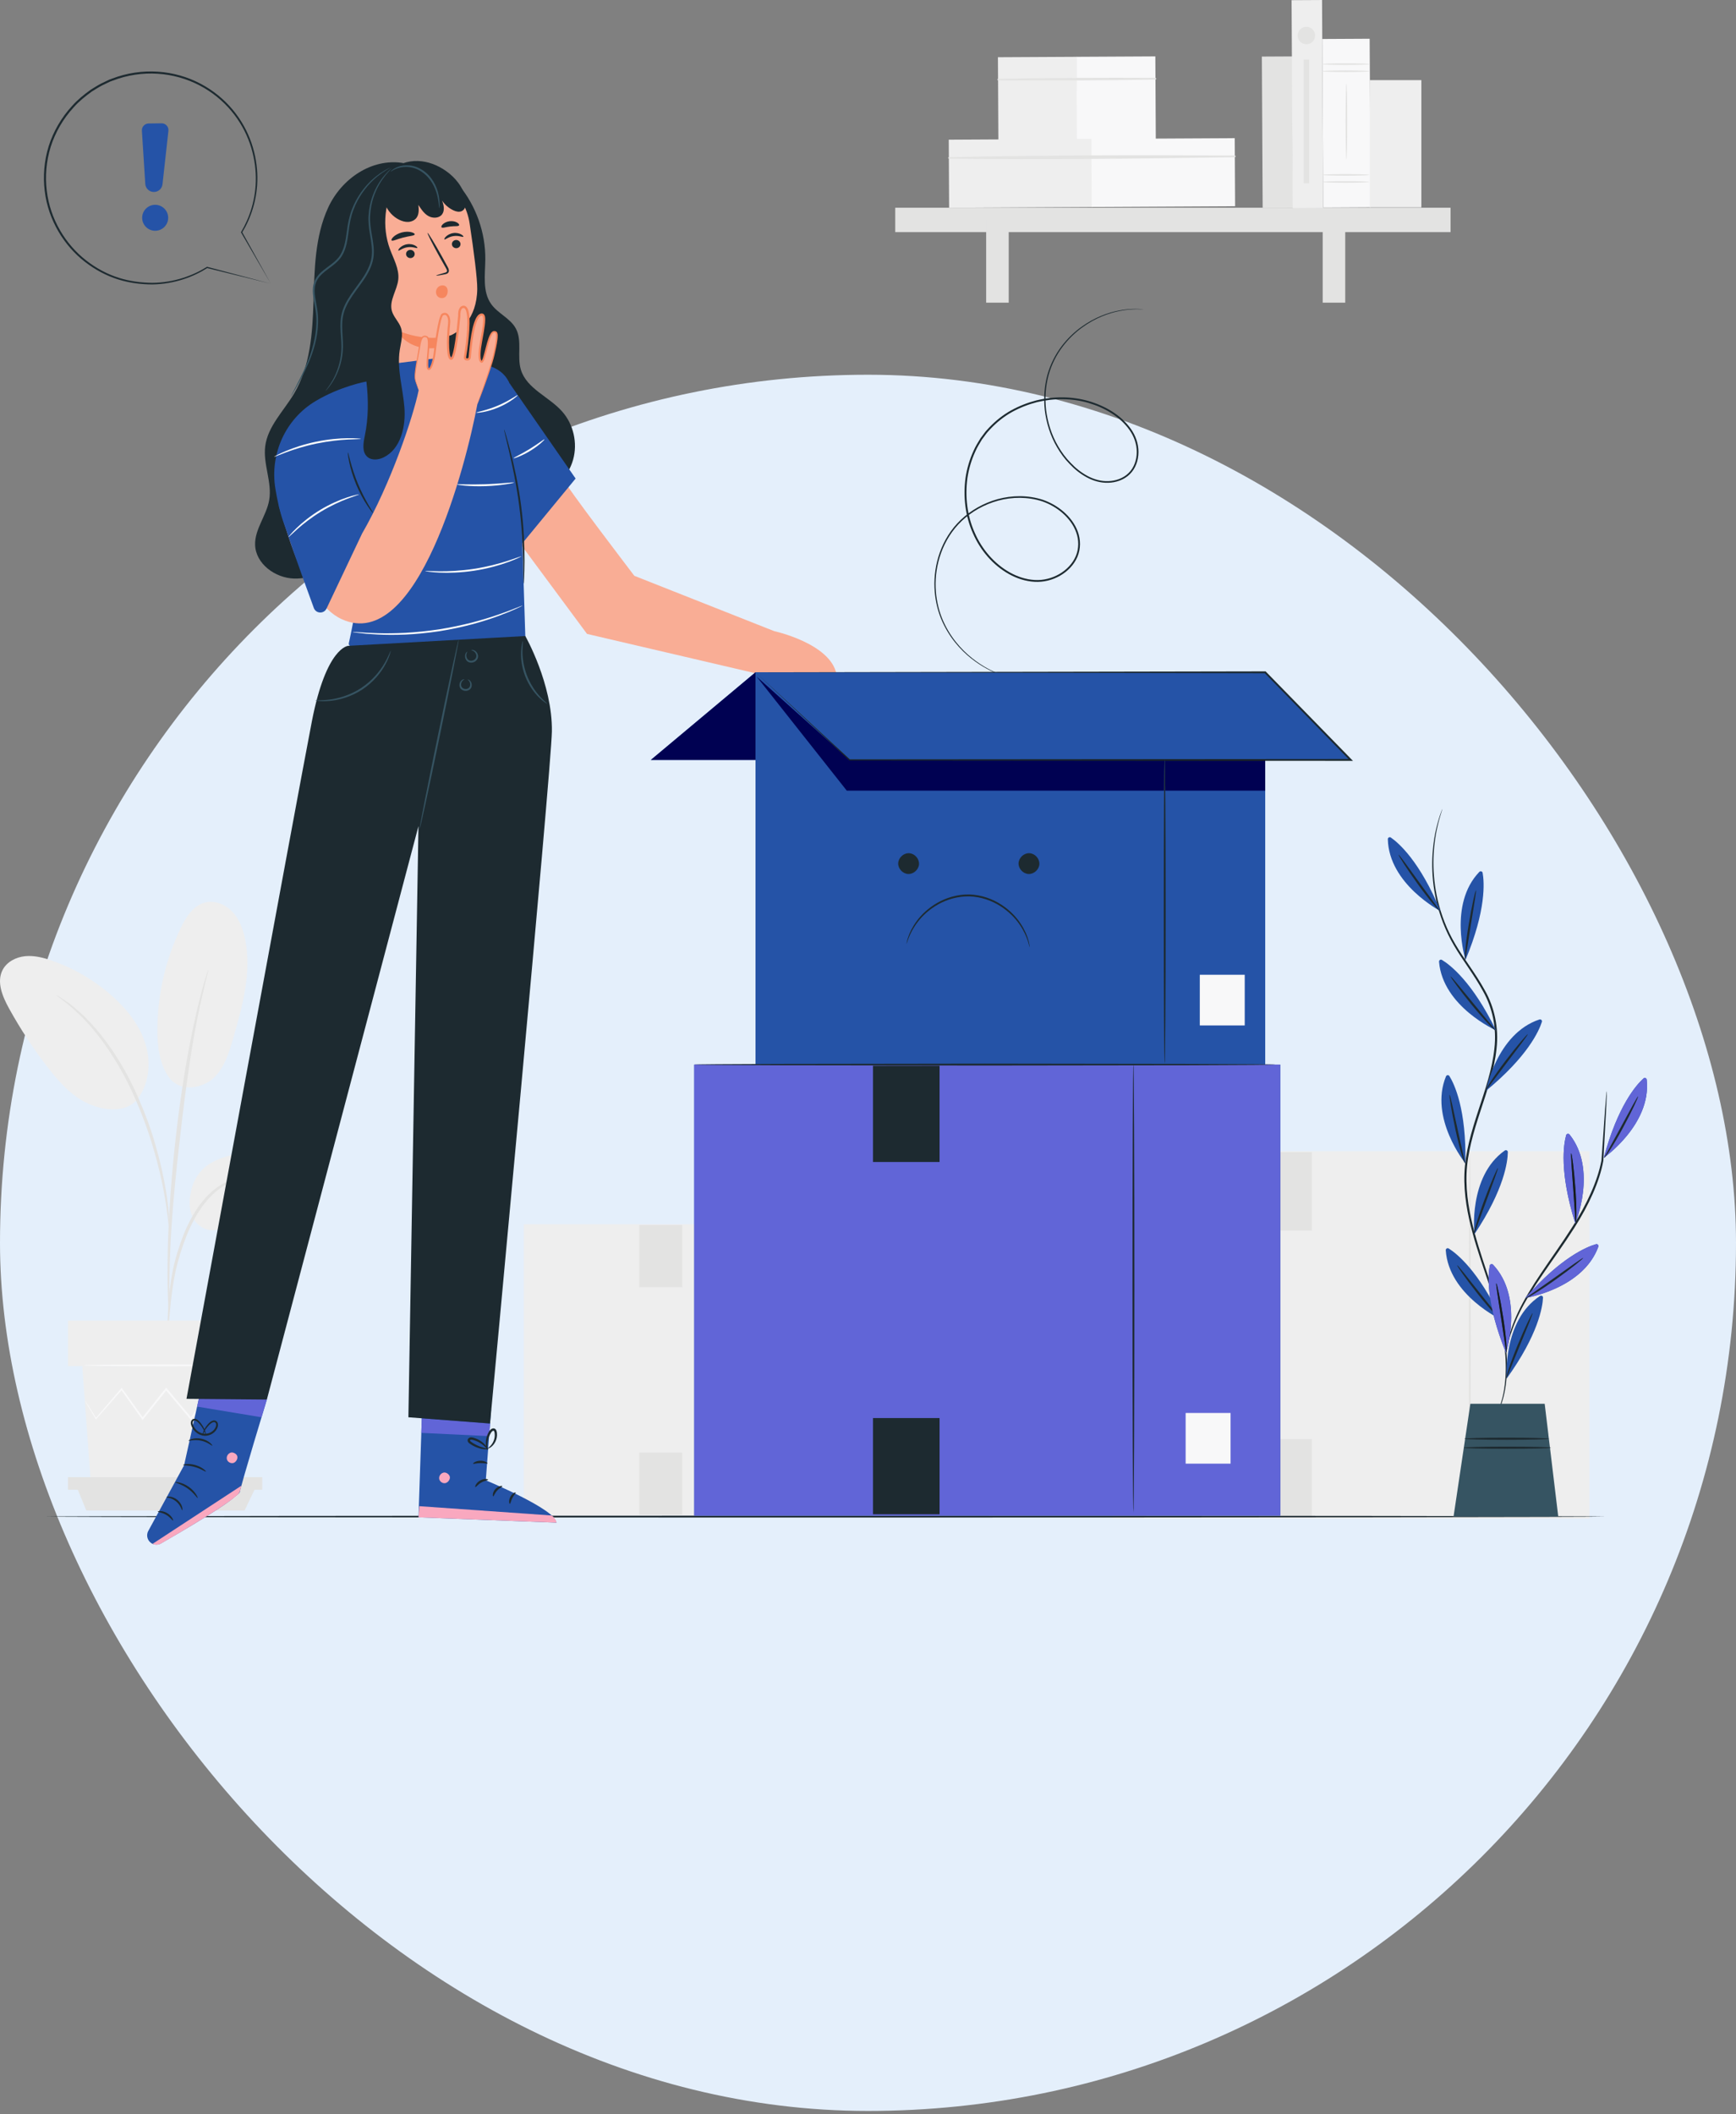 <svg width="533" height="649" viewBox="0 0 533 649" fill="none" xmlns="http://www.w3.org/2000/svg">
<rect x="0" y="0" width="533" height="649" fill="#808080" stroke="none"/>
<rect y="115.042" width="533" height="533" rx="266.5" fill="#E4EFFB"/>
<g clip-path="url(#clip0)">
<path d="M160.814 465.288H277.063V375.828H160.814V465.288Z" fill="#EEEEEE"/>
<path d="M247.942 464.657C247.781 464.657 247.65 444.715 247.65 420.122C247.65 395.521 247.781 375.585 247.942 375.585C248.101 375.585 248.232 395.521 248.232 420.122C248.232 444.715 248.101 464.657 247.942 464.657Z" fill="#E3E3E2"/>
<path d="M258.297 454.978H267.208V444.926H258.297V454.978Z" fill="#FCFDFD"/>
<path d="M196.281 376.058V395.147H209.486V376.058H196.281Z" fill="#E3E3E2"/>
<path d="M196.281 445.932V465.022H209.486V445.932H196.281Z" fill="#E3E3E2"/>
<path d="M341.42 466.197H487.997V353.398H341.42V466.197Z" fill="#EEEEEE"/>
<path d="M451.275 465.401C451.114 465.401 450.984 440.257 450.984 409.25C450.984 378.231 451.114 353.093 451.275 353.093C451.435 353.093 451.565 378.231 451.565 409.25C451.565 440.257 451.435 465.401 451.275 465.401Z" fill="#E3E3E2"/>
<path d="M475.569 453.197H464.332V440.523H475.569V453.197Z" fill="#FCFDFD"/>
<path d="M386.137 377.758H402.786V353.689H386.137V377.758Z" fill="#E3E3E2"/>
<path d="M386.137 465.862H402.786V441.792H386.137V465.862Z" fill="#E3E3E2"/>
<path d="M65.333 356.717C71.265 353.664 78.251 353.266 84.837 354.353C88.375 354.935 92.064 355.991 94.472 358.644C96.879 361.295 97.336 365.962 94.571 368.241C92.925 369.597 90.63 369.803 88.496 369.779C83.34 369.719 77.619 368.812 73.501 371.908C71.15 373.673 69.586 376.61 66.776 377.477C64.028 378.328 60.925 376.709 59.468 374.233C58.011 371.759 57.962 368.664 58.641 365.874C58.641 365.874 59.357 359.793 65.333 356.717Z" fill="#EEEEEE"/>
<path d="M51.742 330.538C55.369 335.708 62.42 333.996 65.689 330.84C68.958 327.685 70.34 323.112 71.597 318.751C74.471 308.787 77.369 298.334 75.232 288.188C74.593 285.153 73.456 282.128 71.319 279.878C69.183 277.626 65.898 276.288 62.894 277.08C59.339 278.017 57.13 281.491 55.533 284.796C50.839 294.509 48.354 305.278 48.317 316.062C48.299 321.098 48.894 326.381 51.742 330.538Z" fill="#EEEEEE"/>
<path d="M41.778 337.956C45.717 333.292 46.465 326.489 44.712 320.645C42.959 314.802 39 309.832 34.437 305.774C29.086 301.016 22.797 297.314 16.036 294.942C13.376 294.009 10.569 293.272 7.762 293.539C4.954 293.807 2.127 295.239 0.817 297.731C-1.119 301.416 0.737 305.885 2.745 309.533C6.283 315.956 10.328 322.102 14.83 327.894C18.453 332.555 22.602 337.149 28.123 339.255C33.643 341.362 39.378 341.114 42.304 337.294" fill="#EEEEEE"/>
<path d="M51.492 408.518C51.56 408.522 51.67 407.684 51.82 406.169C51.987 404.459 52.197 402.312 52.445 399.759C52.745 397.06 53.14 393.851 53.891 390.355C54.639 386.868 55.811 383.09 57.316 379.258C58.875 375.447 60.775 371.986 62.996 369.215C65.201 366.433 67.766 364.421 70.177 363.259C72.58 362.075 74.734 361.595 76.224 361.381C77.726 361.227 78.567 361.109 78.568 361.042C78.569 360.976 77.726 360.964 76.183 361.006C74.654 361.107 72.409 361.494 69.877 362.643C67.336 363.767 64.616 365.812 62.302 368.652C59.97 371.478 58.001 375.017 56.415 378.895C54.884 382.795 53.729 386.612 53.014 390.175C52.301 393.731 51.974 396.976 51.761 399.696C51.557 402.418 51.48 404.622 51.443 406.146C51.409 407.67 51.426 408.514 51.492 408.518Z" fill="#E3E3E2"/>
<path d="M51.935 403.586C51.969 403.584 51.989 403.208 51.999 402.495C51.996 401.676 51.994 400.645 51.99 399.378C51.983 396.674 51.984 392.758 52.129 387.925C52.369 378.259 53.204 367.854 54.815 353.185C56.341 339.392 58.389 323.34 60.55 312.904C61.014 310.53 61.481 308.394 61.92 306.525C62.339 304.65 62.696 303.034 63.042 301.726C63.338 300.494 63.58 299.492 63.772 298.697C63.929 298.001 63.995 297.63 63.963 297.621C63.931 297.612 63.801 297.964 63.583 298.643C63.345 299.427 63.045 300.415 62.676 301.63C62.274 302.925 61.862 304.53 61.391 306.398C60.901 308.261 60.386 310.391 59.878 312.761C57.74 322.218 55.476 335.434 53.849 350.139C52.234 364.837 51.506 378.22 51.442 387.912C51.384 392.758 51.488 396.68 51.612 399.388C51.69 400.654 51.753 401.685 51.803 402.502C51.857 403.214 51.902 403.587 51.935 403.586Z" fill="#E3E3E2"/>
<path d="M52 377.773C52.067 377.769 52.055 376.613 51.977 374.517C51.856 372.424 51.568 369.399 50.977 365.694C50.351 361.999 49.476 357.612 48.102 352.843C47.506 350.663 46.107 345.44 42.715 337.635C38.247 327.06 32.177 318.414 26.897 313.06C25.658 311.638 24.279 310.612 23.176 309.608C22.605 309.125 22.1 308.646 21.586 308.266C21.07 307.91 20.588 307.58 20.142 307.272C18.404 306.086 17.431 305.46 17.395 305.517C17.239 305.73 21.288 308.106 26.4 313.533C31.492 318.949 37.392 327.535 41.824 338.021C44.295 343.708 46.018 348.782 47.241 353.088C48.653 357.81 49.591 362.154 50.3 365.813C50.974 369.48 51.364 372.473 51.599 374.548C51.793 376.623 51.932 377.775 52 377.773Z" fill="#E3E3E2"/>
<path d="M25.262 419.385L27.854 454.822H73.481L76.073 419.385H25.262Z" fill="#EEEEEE"/>
<path d="M20.857 405.418V419.385H81.521V405.418H20.857Z" fill="#EEEEEE"/>
<path d="M20.857 453.466V457.337H80.518V453.466H20.857Z" fill="#E3E3E2"/>
<path d="M26.503 463.722L23.709 456.908H78.346L75.086 463.722H26.503Z" fill="#E3E3E2"/>
<path d="M75.226 430.968C75.237 430.975 75.165 431.086 75.014 431.293C74.833 431.532 74.609 431.829 74.332 432.194C73.684 433.022 72.794 434.159 71.674 435.589L71.556 435.74L71.442 435.582C69.771 433.277 67.539 430.196 64.912 426.57H65.288C63.345 429.315 61.181 432.371 58.858 435.654L58.657 435.938L58.431 435.67C56.058 432.853 53.481 429.795 50.806 426.619L51.246 426.613C51.114 426.78 50.971 426.959 50.826 427.139C48.462 430.097 46.173 432.96 44.009 435.667L43.781 435.951L43.572 435.657C41.257 432.388 39.094 429.335 37.14 426.575L37.513 426.593C34.344 430.196 31.655 433.252 29.592 435.599L29.451 435.758L29.344 435.577C28.3 433.828 27.467 432.431 26.863 431.42C26.604 430.968 26.395 430.604 26.227 430.313C26.086 430.059 26.02 429.926 26.033 429.918C26.044 429.91 26.135 430.031 26.299 430.27C26.483 430.549 26.715 430.9 27.003 431.334C27.636 432.328 28.51 433.699 29.606 435.417L29.359 435.397C31.389 433.022 34.034 429.929 37.153 426.282L37.35 426.052L37.528 426.299C39.5 429.047 41.683 432.086 44.017 435.339L43.581 435.328C45.74 432.616 48.023 429.749 50.382 426.786C50.526 426.607 50.669 426.427 50.802 426.261L51.019 425.989L51.242 426.255C53.91 429.437 56.479 432.501 58.845 435.325L58.418 435.34C60.764 432.076 62.95 429.033 64.911 426.303L65.102 426.039L65.288 426.303C67.859 429.969 70.044 433.083 71.68 435.414L71.447 435.406C72.612 434.013 73.538 432.905 74.212 432.099C74.513 431.752 74.756 431.47 74.953 431.243C75.124 431.053 75.216 430.959 75.226 430.968Z" fill="#F8F8F9"/>
<path d="M76.71 419.151C76.71 419.308 65.277 419.436 51.177 419.436C37.072 419.436 25.643 419.308 25.643 419.151C25.643 418.996 37.072 418.869 51.177 418.869C65.277 418.869 76.71 418.996 76.71 419.151Z" fill="#F8F8F9"/>
<path d="M397.025 63.757L387.672 63.807L387.422 17.368L396.775 17.319L397.025 63.757Z" fill="#E3E3E2"/>
<path d="M330.75 43.077L306.529 43.206L306.391 17.57L330.613 17.441L330.75 43.077Z" fill="#EEEEEE"/>
<path d="M354.861 42.947L330.638 43.077L330.5 17.441L354.723 17.311L354.861 42.947Z" fill="#F8F8F9"/>
<path d="M306.429 24.649C322.526 24.783 338.663 24.689 354.759 24.428C355.09 24.422 355.088 23.917 354.755 23.914C338.658 23.826 322.521 23.904 306.427 24.209C306.143 24.215 306.144 24.647 306.429 24.649Z" fill="#E3E3E2"/>
<path d="M335.41 63.54L291.403 63.775L291.291 42.883L335.297 42.648L335.41 63.54Z" fill="#EEEEEE"/>
<path d="M379.208 63.306L335.2 63.542L335.088 42.65L379.095 42.415L379.208 63.306Z" fill="#F8F8F9"/>
<path d="M291.324 48.694C320.558 49.024 349.895 48.729 379.13 48.261C379.461 48.256 379.46 47.75 379.127 47.749C349.89 47.594 320.55 47.612 291.322 48.254C291.037 48.26 291.039 48.691 291.324 48.694Z" fill="#E3E3E2"/>
<path d="M445.361 71.261H274.863V63.775H445.361V71.261Z" fill="#E3E3E2"/>
<path d="M309.702 92.915H302.779V67.375H309.702V92.915Z" fill="#E3E3E2"/>
<path d="M413.023 92.915H406.102V67.375H413.023V92.915Z" fill="#E3E3E2"/>
<path d="M406.25 63.87L396.897 63.92L396.553 0.053L405.906 0.003L406.25 63.87Z" fill="#EEEEEE"/>
<path d="M420.799 63.648L406.264 63.726L405.986 11.969L420.521 11.892L420.799 63.648Z" fill="#F8F8F9"/>
<path d="M420.425 21.863C420.425 22.001 417.171 22.113 413.158 22.113C409.143 22.113 405.891 22.001 405.891 21.863C405.891 21.724 409.143 21.611 413.158 21.611C417.171 21.611 420.425 21.724 420.425 21.863Z" fill="#E3E3E2"/>
<path d="M420.425 19.689C420.425 19.828 417.171 19.94 413.158 19.94C409.143 19.94 405.891 19.828 405.891 19.689C405.891 19.55 409.143 19.438 413.158 19.438C417.171 19.438 420.425 19.55 420.425 19.689Z" fill="#E3E3E2"/>
<path d="M420.425 55.862C420.425 56.001 417.171 56.112 413.158 56.112C409.143 56.112 405.891 56.001 405.891 55.862C405.891 55.722 409.143 55.61 413.158 55.61C417.171 55.61 420.425 55.722 420.425 55.862Z" fill="#E3E3E2"/>
<path d="M420.425 53.687C420.425 53.827 417.171 53.939 413.158 53.939C409.143 53.939 405.891 53.827 405.891 53.687C405.891 53.549 409.143 53.437 413.158 53.437C417.171 53.437 420.425 53.549 420.425 53.687Z" fill="#E3E3E2"/>
<path d="M413.389 48.943C413.249 48.943 413.137 43.721 413.137 37.281C413.137 30.84 413.249 25.618 413.389 25.618C413.527 25.618 413.641 30.84 413.641 37.281C413.641 43.721 413.527 48.943 413.389 48.943Z" fill="#E3E3E2"/>
<path d="M436.399 63.667H420.578V24.602H436.399V63.667Z" fill="#EEEEEE"/>
<path d="M403.78 10.906C403.78 12.388 402.577 13.589 401.091 13.589C399.606 13.589 398.402 12.388 398.402 10.906C398.402 9.425 399.606 8.225 401.091 8.225C402.577 8.225 403.78 9.425 403.78 10.906Z" fill="#E3E3E2"/>
<path d="M401.925 56.279H400.262V18.284H401.925V56.279Z" fill="#E3E3E2"/>
<path d="M493.031 465.587C493.031 465.747 385.755 465.876 253.456 465.876C121.11 465.876 13.857 465.747 13.857 465.587C13.857 465.426 121.11 465.297 253.456 465.297C385.755 465.297 493.031 465.426 493.031 465.587Z" fill="#1D2A30"/>
<path d="M140.945 56.885C146.185 63.228 149.091 71.448 149.002 79.668C148.95 84.364 148.083 89.544 150.822 93.365C152.9 96.265 156.691 97.716 158.38 100.859C160.41 104.637 158.679 109.409 159.929 113.512C161.7 119.328 168.526 121.759 172.575 126.302C176.085 130.241 177.384 136.005 175.97 141.084C174.557 146.162 170.497 150.413 165.505 152.136C162.824 153.061 159.76 153.26 157.221 151.998C154.483 150.637 152.792 147.843 151.42 145.114C148.725 139.752 125.094 110.735 123.756 104.886" fill="#1D2A30"/>
<path d="M123.757 50.044C114.095 48.493 104.808 54.894 100.737 63.773C96.665 72.654 96.554 82.752 96.254 92.515C95.953 102.274 95.266 112.464 90.272 120.863C87.103 126.193 82.195 130.869 81.425 137.018C80.736 142.525 83.593 148.071 82.644 153.539C81.819 158.3 78.183 162.441 78.326 167.271C78.5 173.081 84.489 177.459 90.313 177.613C96.136 177.769 101.576 174.725 106.142 171.115C113.549 165.258 119.554 157.645 123.519 149.085" fill="#1D2A30"/>
<path d="M107.86 73.036C106.584 62.869 113.955 53.577 124.303 52.593C134.056 51.666 142.724 58.911 144.186 68.577C145.467 77.05 146.568 85.603 146.529 88.709C146.409 98.077 140.916 101.724 138.689 102.819C138.181 103.068 136.779 103.352 136.219 103.432L136.167 103.505L138.252 114.258C139.196 121.304 135.255 127.587 128.205 128.613C121.131 129.642 115.602 124.231 114.523 117.18L107.86 73.036Z" fill="#F9AD95"/>
<path d="M142.265 72.68C142.11 72.899 140.87 72.237 139.282 72.471C137.691 72.684 136.645 73.669 136.444 73.499C136.347 73.426 136.483 73.052 136.937 72.609C137.382 72.17 138.184 71.689 139.174 71.548C140.165 71.41 141.051 71.652 141.583 71.955C142.127 72.258 142.344 72.582 142.265 72.68Z" fill="#1D2A30"/>
<path d="M128.135 76.107C127.98 76.325 126.739 75.662 125.151 75.897C123.561 76.11 122.514 77.096 122.313 76.926C122.216 76.853 122.35 76.479 122.805 76.035C123.252 75.596 124.052 75.115 125.042 74.974C126.033 74.836 126.919 75.079 127.453 75.381C127.994 75.685 128.212 76.008 128.135 76.107Z" fill="#1D2A30"/>
<path d="M133.926 84.607C133.905 84.518 134.869 84.204 136.439 83.767C136.839 83.666 137.211 83.53 137.239 83.244C137.292 82.938 137.059 82.525 136.793 82.082C136.268 81.158 135.719 80.189 135.142 79.175C132.834 75.026 131.101 71.592 131.269 71.501C131.437 71.409 133.444 74.698 135.753 78.845C136.311 79.87 136.845 80.845 137.355 81.779C137.575 82.217 137.916 82.7 137.797 83.337C137.733 83.657 137.467 83.919 137.217 84.028C136.968 84.145 136.74 84.181 136.542 84.223C134.943 84.544 133.945 84.696 133.926 84.607Z" fill="#1D2A30"/>
<path d="M136.155 103.442C136.155 103.442 130.092 104.836 121.744 101.35C121.744 101.35 125.348 109.091 136.716 106.339L136.155 103.442Z" fill="#F6865E"/>
<path d="M127.334 71.953C127.24 72.406 125.623 72.433 123.791 72.928C121.95 73.387 120.525 74.15 120.222 73.8C120.083 73.631 120.286 73.187 120.833 72.68C121.376 72.177 122.279 71.64 123.38 71.354C124.482 71.069 125.532 71.097 126.252 71.274C126.977 71.45 127.371 71.738 127.334 71.953Z" fill="#1D2A30"/>
<path d="M140.962 69.166C140.735 69.567 139.585 69.353 138.266 69.527C136.941 69.654 135.869 70.123 135.558 69.783C135.42 69.617 135.542 69.23 135.98 68.819C136.41 68.409 137.172 68.015 138.08 67.91C138.989 67.808 139.822 68.02 140.333 68.322C140.852 68.625 141.059 68.974 140.962 69.166Z" fill="#1D2A30"/>
<path d="M124.687 78.153C124.796 78.842 125.47 79.318 126.192 79.217C126.914 79.118 127.412 78.48 127.303 77.79C127.195 77.102 126.52 76.625 125.798 76.726C125.076 76.826 124.578 77.465 124.687 78.153Z" fill="#1D2A30"/>
<path d="M138.761 75.117C138.869 75.805 139.544 76.281 140.266 76.18C140.987 76.08 141.486 75.442 141.376 74.754C141.268 74.066 140.593 73.589 139.872 73.689C139.15 73.789 138.652 74.428 138.761 75.117Z" fill="#1D2A30"/>
<path d="M136.428 87.694C135.406 87.399 134.525 87.916 134.11 88.655C133.695 89.396 133.794 90.407 134.391 91.009C134.988 91.614 136.052 91.709 136.71 91.174C137.158 90.811 137.382 90.231 137.439 89.66C137.493 89.131 137.406 88.565 137.079 88.145C136.752 87.726 136.147 87.5 135.66 87.716" fill="#F6865E"/>
<path d="M142.949 60.998C142.221 57.475 139.79 54.469 136.83 52.416C134.315 50.671 131.341 49.517 128.28 49.423C125.219 49.33 122.081 50.357 119.869 52.471C118.234 54.034 117.397 56.247 117.32 58.504L117.498 56.946C117.039 58.226 117.04 59.613 117.517 60.87L117.52 60.878L117.518 60.873C117.777 61.554 118.088 62.237 118.362 62.921C119.144 64.867 120.657 66.51 122.536 67.451C123.401 67.884 124.359 68.175 125.326 68.129C126.292 68.083 127.268 67.668 127.855 66.9C128.693 65.803 128.596 64.281 128.46 62.908C129.29 64.202 130.172 65.544 131.506 66.312C132.841 67.077 134.769 67.05 135.708 65.833C136.618 64.653 136.258 62.96 135.732 61.569C136.584 62.866 137.807 63.92 139.217 64.573C139.997 64.935 140.917 65.174 141.709 64.833C142.378 64.543 142.829 63.874 143.001 63.166C143.172 62.457 143.096 61.711 142.949 60.998Z" fill="#1D2A30"/>
<path d="M134.884 63.907C134.784 63.91 134.8 62.586 134.371 60.532C133.94 58.513 132.915 55.66 130.517 53.551C129.335 52.51 127.975 51.789 126.655 51.471C125.332 51.145 124.073 51.184 123.061 51.381C121.008 51.797 120.014 52.769 119.952 52.667C119.932 52.645 120.147 52.384 120.638 52.03C121.126 51.676 121.912 51.25 122.97 50.981C124.026 50.72 125.359 50.632 126.778 50.951C128.197 51.263 129.654 52.017 130.902 53.117C133.438 55.349 134.44 58.374 134.775 60.456C134.946 61.517 134.983 62.384 134.976 62.981C134.968 63.578 134.921 63.907 134.884 63.907Z" fill="#365462"/>
<path d="M237.678 193.746L194.761 176.771C194.761 176.771 172.776 148.005 173.234 147.447L157.803 164.309L180.233 194.605L232.207 206.745L256.823 206.943C254.919 197.496 237.678 193.746 237.678 193.746Z" fill="#F9AD95"/>
<path d="M144.138 111.684L138.294 109.424L113.047 112.619V117.069L112.324 117.158C112.324 117.158 104.482 118.58 96.857 123.147C87.625 128.677 82.827 139.344 84.537 149.952C85.564 156.322 87.554 164.065 91.388 168.54C98.721 177.098 105.418 166.521 105.418 166.521C105.418 166.521 110.02 176.995 109.756 181.949C109.534 186.097 107.695 194.741 107.104 197.44C107.004 197.896 107.303 198.335 107.762 198.419L161.023 208.244L161.283 195.255L159.589 141.833L157.239 121.085C157.239 121.085 157.313 111.172 144.138 111.684Z" fill="#2553A7"/>
<path d="M156.422 117.632L176.729 146.907L160.38 166.779L156.422 117.632Z" fill="#2553A7"/>
<path d="M160.775 179.239C160.735 179.238 160.708 178.566 160.696 177.349C160.679 176.036 160.658 174.303 160.631 172.206C160.526 167.867 160.281 161.868 159.415 155.304C158.573 148.737 157.294 142.869 156.315 138.639C155.834 136.597 155.436 134.908 155.136 133.631C154.857 132.447 154.721 131.787 154.761 131.777C154.798 131.766 155.008 132.406 155.354 133.573C155.701 134.739 156.172 136.435 156.715 138.542C157.798 142.754 159.146 148.631 159.991 155.231C160.861 161.823 161.042 167.852 161.042 172.201C161.021 174.378 160.99 176.138 160.922 177.354C160.866 178.569 160.816 179.24 160.775 179.239Z" fill="#1D2A30"/>
<path d="M110.805 134.727C110.802 134.821 109.264 134.802 106.791 134.933C104.319 135.063 100.911 135.401 97.215 136.161C93.519 136.929 90.256 137.969 87.936 138.831C85.614 139.689 84.211 140.316 84.171 140.232C84.153 140.195 84.486 140.001 85.105 139.679C85.72 139.353 86.635 138.929 87.786 138.449C90.084 137.483 93.362 136.368 97.097 135.593C100.831 134.825 104.284 134.549 106.777 134.523C108.024 134.509 109.033 134.535 109.728 134.591C110.424 134.64 110.806 134.687 110.805 134.727Z" fill="#FCFDFD"/>
<path d="M157.846 148.13C157.858 148.203 156.896 148.436 155.314 148.678C153.735 148.921 151.534 149.153 149.094 149.238C146.653 149.32 144.441 149.238 142.848 149.104C141.254 148.971 140.278 148.805 140.285 148.729C140.292 148.644 141.279 148.667 142.869 148.695C144.458 148.724 146.653 148.74 149.074 148.659C151.495 148.574 153.682 148.408 155.266 148.271C156.85 148.134 157.833 148.045 157.846 148.13Z" fill="#FCFDFD"/>
<path d="M167.168 134.881C167.271 134.988 165.473 136.781 162.811 138.396C160.155 140.026 157.738 140.806 157.689 140.665C157.625 140.507 159.903 139.501 162.507 137.902C165.119 136.317 167.054 134.75 167.168 134.881Z" fill="#FCFDFD"/>
<path d="M158.96 121.306C159.06 121.404 156.665 123.554 153.046 125.068C149.436 126.608 146.224 126.829 146.223 126.688C146.192 126.51 149.298 126.039 152.819 124.534C156.353 123.057 158.853 121.159 158.96 121.306Z" fill="#FCFDFD"/>
<path d="M160.066 170.794C160.082 170.831 159.706 171.026 159.011 171.346C158.319 171.674 157.293 172.094 156.006 172.565C153.436 173.508 149.779 174.56 145.638 175.199C141.495 175.83 137.689 175.921 134.953 175.79C133.585 175.727 132.48 175.634 131.721 175.529C130.962 175.431 130.544 175.358 130.549 175.318C130.558 175.223 132.242 175.359 134.963 175.381C137.684 175.406 141.448 175.251 145.55 174.626C149.65 173.993 153.286 173.015 155.873 172.176C158.463 171.34 160.028 170.706 160.066 170.794Z" fill="#FCFDFD"/>
<path d="M160.484 185.892C160.493 185.91 160.329 186.003 160.008 186.161C159.623 186.343 159.158 186.564 158.594 186.831C157.366 187.413 155.548 188.166 153.271 189.015C150.998 189.874 148.239 190.761 145.137 191.612C142.028 192.432 138.571 193.197 134.904 193.776C131.231 194.333 127.704 194.649 124.492 194.808C121.277 194.935 118.379 194.923 115.95 194.791C113.522 194.671 111.561 194.502 110.214 194.319C109.597 194.235 109.085 194.166 108.664 194.109C108.311 194.054 108.126 194.016 108.129 193.996C108.132 193.976 108.32 193.976 108.677 193.993C109.101 194.021 109.615 194.054 110.236 194.094C111.586 194.208 113.546 194.314 115.966 194.383C118.385 194.461 121.269 194.43 124.465 194.274C127.659 194.088 131.163 193.757 134.815 193.203C138.461 192.628 141.9 191.883 145.001 191.095C148.092 190.278 150.85 189.435 153.133 188.63C155.418 187.832 157.254 187.139 158.506 186.623C159.085 186.397 159.565 186.209 159.96 186.055C160.295 185.93 160.476 185.875 160.484 185.892Z" fill="#FCFDFD"/>
<path d="M62.55 422.629L56.517 449.839L45.527 469.987C44.734 471.439 45.341 473.257 46.846 473.946C47.69 474.333 48.66 474.292 49.464 473.829C54.576 470.88 73.333 459.944 73.663 457.929C74.045 455.593 81.935 429.649 81.935 429.649L62.55 422.629Z" fill="#2553A7"/>
<path d="M48.104 474.238C47.674 474.238 47.242 474.141 46.846 473.946C47.228 474.122 47.637 474.209 48.044 474.209C48.535 474.209 49.023 474.082 49.463 473.829C51.96 472.389 57.711 469.044 62.981 465.763C62.986 465.763 62.996 465.763 63 465.763C59.621 467.877 55.219 470.545 49.544 473.849C49.102 474.107 48.603 474.238 48.104 474.238ZM63.546 465.41C64.457 464.84 65.35 464.274 66.203 463.723H66.218C65.418 464.237 64.536 464.8 63.564 465.41C63.559 465.41 63.551 465.41 63.546 465.41Z" fill="white"/>
<path d="M66.218 463.722H66.203C69.543 461.564 72.296 459.629 73.279 458.537C72.99 458.992 72.616 459.392 72.172 459.711C71.155 460.444 69.297 461.739 66.218 463.722Z" fill="#F6F7F7"/>
<path d="M73.914 456.909H73.898C73.96 456.672 74.031 456.402 74.112 456.103H74.112L73.914 456.909Z" fill="#F6F7F7"/>
<path d="M73.731 457.584C73.771 457.403 73.827 457.176 73.896 456.909H73.911L73.827 457.248C73.799 457.362 73.767 457.474 73.731 457.584Z" fill="#F6F7F7"/>
<path d="M63 465.763C62.995 465.763 62.985 465.763 62.98 465.763C63.17 465.645 63.358 465.527 63.546 465.41C63.551 465.41 63.559 465.41 63.563 465.41C63.379 465.526 63.191 465.644 63 465.763Z" fill="#A5ADAD"/>
<path d="M48.044 474.208C47.637 474.208 47.228 474.122 46.846 473.946L74.112 456.102C74.03 456.402 73.959 456.671 73.898 456.908C73.829 457.175 73.773 457.403 73.732 457.584C73.62 457.921 73.468 458.241 73.279 458.538C72.296 459.629 69.543 461.564 66.203 463.722C65.35 464.274 64.457 464.839 63.546 465.41C63.359 465.527 63.17 465.645 62.981 465.763C57.711 469.043 51.96 472.389 49.463 473.828C49.023 474.082 48.535 474.208 48.044 474.208Z" fill="#F9A8BF"/>
<path d="M71.261 449.177C70.587 449.177 69.909 448.734 69.691 448.088C69.439 447.335 69.838 446.436 70.541 446.075L70.539 446.077C70.727 445.952 70.949 445.896 71.18 445.896C71.82 445.896 72.531 446.322 72.794 446.887C73.153 447.657 72.548 448.805 71.748 449.093C71.59 449.15 71.426 449.177 71.261 449.177Z" fill="#F9A8BF"/>
<path d="M55.953 463.64C55.781 463.678 55.517 462.11 54.091 460.952C52.701 459.752 51.109 459.768 51.115 459.593C51.108 459.519 51.503 459.394 52.16 459.461C52.812 459.521 53.707 459.833 54.486 460.483C55.262 461.134 55.728 461.961 55.901 462.59C56.081 463.223 56.025 463.634 55.953 463.64Z" fill="#1D2A30"/>
<path d="M53.128 466.791C52.97 466.877 52.316 465.783 51.012 465.039C49.724 464.266 48.448 464.229 48.446 464.051C48.402 463.893 49.849 463.638 51.322 464.512C52.804 465.368 53.288 466.753 53.128 466.791Z" fill="#1D2A30"/>
<path d="M60.69 459.875C60.532 459.972 59.533 458.286 57.607 456.951C55.7 455.586 53.774 455.211 53.813 455.03C53.805 454.874 55.912 454.992 57.96 456.45C60.023 457.887 60.84 459.831 60.69 459.875Z" fill="#1D2A30"/>
<path d="M63.219 451.757C63.107 451.899 61.762 450.909 59.829 450.362C57.904 449.787 56.236 449.903 56.219 449.72C56.177 449.571 57.93 449.161 60.001 449.773C62.076 450.367 63.336 451.651 63.219 451.757Z" fill="#1D2A30"/>
<path d="M65.189 443.814C65.067 443.949 63.782 442.679 61.699 442.269C59.625 441.812 57.938 442.462 57.881 442.29C57.85 442.222 58.229 441.955 58.944 441.746C59.653 441.539 60.705 441.438 61.824 441.67C62.942 441.905 63.867 442.417 64.433 442.893C65.003 443.367 65.244 443.764 65.189 443.814Z" fill="#1D2A30"/>
<path d="M62.118 440.767C62.084 440.761 62.111 440.381 62.333 439.735C62.554 439.094 62.982 438.176 63.808 437.253C64.225 436.822 64.689 436.251 65.534 436.079C65.954 435.991 66.499 436.199 66.732 436.636C66.965 437.062 66.957 437.531 66.86 437.963C66.41 439.674 64.522 440.974 62.525 440.746C60.528 440.483 59.039 438.944 58.634 437.273C58.56 436.847 58.559 436.349 58.883 435.942C59.203 435.531 59.8 435.482 60.172 435.645C60.947 435.962 61.342 436.549 61.73 437.008C62.481 437.987 62.865 438.916 63.065 439.564C63.264 440.215 63.286 440.594 63.251 440.602C63.139 440.65 62.893 439.105 61.392 437.281C61.007 436.851 60.571 436.319 60.004 436.124C59.728 436.027 59.458 436.079 59.301 436.282C59.144 436.476 59.117 436.828 59.19 437.166C59.541 438.539 60.906 439.942 62.598 440.139C64.279 440.347 65.936 439.202 66.311 437.828C66.397 437.497 66.39 437.14 66.261 436.899C66.133 436.661 65.879 436.541 65.604 436.583C65.024 436.665 64.53 437.147 64.124 437.549C62.493 439.256 62.232 440.824 62.118 440.767Z" fill="#1D2A30"/>
<path d="M80.287 435.091C81.255 431.878 81.934 429.648 81.934 429.648L80.287 435.091Z" fill="#B2B1B0"/>
<path d="M61.035 429.452L61.844 425.582L62.548 422.629L61.035 429.452Z" fill="#A2A1A0"/>
<path d="M80.286 435.091L60.539 431.822L61.035 429.452L62.548 422.628L81.933 429.648C81.933 429.648 81.255 431.878 80.286 435.091" fill="#6165D7"/>
<path d="M150.786 432.698L149.155 454.441C149.155 454.441 170.757 463.396 170.849 467.443L128.482 465.804L129.63 431.823L150.786 432.698Z" fill="#2553A7"/>
<path d="M136.46 455.332C135.719 455.332 134.991 454.764 134.851 454.027C134.704 453.246 135.222 452.411 135.967 452.149C136.116 452.077 136.277 452.045 136.442 452.045C137.129 452.045 137.887 452.605 138.089 453.258C138.339 454.07 137.584 455.125 136.752 455.302C136.655 455.323 136.557 455.332 136.46 455.332Z" fill="#F9A8BF"/>
<path d="M170.848 467.443L129.283 465.835L170.848 467.443C170.837 466.975 170.538 466.439 170.016 465.859C170.065 465.859 170.117 465.859 170.167 465.859C170.591 466.245 170.979 466.793 170.848 467.443Z" fill="white"/>
<path d="M170.167 465.859C170.117 465.859 170.065 465.859 170.016 465.859C169.887 465.717 169.747 465.573 169.594 465.426C169.76 465.532 169.968 465.677 170.167 465.859Z" fill="#A5ADAD"/>
<path d="M170.849 467.443L129.284 465.835L128.482 465.804L128.732 462.383L169.259 465.235C169.259 465.235 169.398 465.302 169.594 465.426C169.747 465.573 169.888 465.717 170.016 465.859C170.538 466.439 170.838 466.975 170.849 467.443Z" fill="#F9A8BF"/>
<path d="M149.847 454.253C149.832 454.459 148.794 454.513 147.751 455.137C146.69 455.734 146.131 456.608 145.944 456.519C145.755 456.471 146.111 455.249 147.389 454.516C148.658 453.771 149.899 454.066 149.847 454.253Z" fill="#1D2A30"/>
<path d="M154.224 456.259C154.264 456.46 153.354 456.776 152.616 457.623C151.855 458.447 151.641 459.383 151.436 459.368C151.24 459.392 151.144 458.177 152.08 457.142C153.007 456.101 154.227 456.061 154.224 456.259Z" fill="#1D2A30"/>
<path d="M156.538 461.663C156.348 461.7 156.1 460.658 156.676 459.547C157.243 458.433 158.236 458.025 158.317 458.2C158.427 458.375 157.775 458.956 157.317 459.876C156.838 460.782 156.744 461.65 156.538 461.663Z" fill="#1D2A30"/>
<path d="M149.668 449.257C149.574 449.441 148.635 449.12 147.463 449.155C146.29 449.164 145.365 449.521 145.263 449.34C145.15 449.186 146.068 448.457 147.45 448.436C148.831 448.404 149.775 449.099 149.668 449.257Z" fill="#1D2A30"/>
<path d="M129.355 439.885L129.496 435.405L129.507 435.406L129.355 439.885Z" fill="#B2B1B0"/>
<path d="M150.17 440.88L129.355 439.884L129.507 435.406L150.455 437.005L150.17 440.88Z" fill="#6165D7"/>
<path d="M149.918 444.863C149.917 444.949 149.094 445.045 147.796 444.771C147.15 444.633 146.393 444.391 145.603 444.005C145.209 443.811 144.806 443.581 144.41 443.313C144.219 443.178 143.992 443.044 143.788 442.79C143.567 442.566 143.459 442.014 143.735 441.688C143.965 441.371 144.355 441.246 144.661 441.25C144.973 441.253 145.223 441.325 145.452 441.391C145.92 441.523 146.356 441.697 146.754 441.894C147.549 442.293 148.189 442.783 148.66 443.251C149.609 444.196 149.913 444.981 149.842 445.019C149.745 445.082 149.292 444.419 148.321 443.63C147.836 443.237 147.214 442.827 146.47 442.492C146.097 442.328 145.693 442.183 145.266 442.07C144.821 441.936 144.441 441.919 144.317 442.113C144.272 442.187 144.266 442.216 144.355 442.351C144.448 442.477 144.624 442.601 144.811 442.733C145.176 442.991 145.546 443.218 145.907 443.415C146.633 443.811 147.329 444.087 147.929 444.279C149.129 444.664 149.926 444.752 149.918 444.863Z" fill="#1D2A30"/>
<path d="M149.637 445.15C149.563 445.178 149.18 444.424 149.157 443.083C149.147 442.42 149.247 441.618 149.536 440.777C149.683 440.357 149.877 439.93 150.127 439.512C150.391 439.105 150.716 438.557 151.522 438.496C151.942 438.496 152.278 438.837 152.385 439.121C152.514 439.413 152.532 439.658 152.572 439.905C152.631 440.402 152.604 440.886 152.519 441.331C152.35 442.226 151.952 442.96 151.528 443.483C150.657 444.547 149.784 444.759 149.77 444.689C149.705 444.582 150.442 444.212 151.116 443.184C151.448 442.677 151.752 442.004 151.865 441.221C151.92 440.831 151.931 440.415 151.872 439.996C151.823 439.544 151.669 439.175 151.499 439.215C151.288 439.203 150.917 439.527 150.73 439.879C150.497 440.25 150.309 440.631 150.159 441.006C149.865 441.76 149.721 442.486 149.666 443.104C149.56 444.341 149.751 445.123 149.637 445.15Z" fill="#1D2A30"/>
<path d="M106.92 198.265C106.92 198.265 100.193 198.559 95.76 221.411C91.329 244.265 57.26 429.427 57.26 429.427L81.933 429.648L128.481 253.611L125.388 435.092L150.455 437.005C150.455 437.005 169.267 236.234 169.444 224.552C169.665 209.988 161.282 195.256 161.282 195.256L106.92 198.265Z" fill="#1D2A30"/>
<path d="M140.835 196.308C140.993 196.34 138.432 209.396 135.117 225.466C131.801 241.541 128.987 254.543 128.829 254.509C128.672 254.477 131.232 241.423 134.548 225.349C137.863 209.28 140.679 196.276 140.835 196.308Z" fill="#365462"/>
<path d="M144.681 199.569C144.638 199.512 145.349 199.302 146.114 199.984C146.467 200.313 146.813 200.859 146.787 201.559C146.774 202.267 146.237 202.956 145.524 203.248C144.817 203.553 143.948 203.455 143.43 202.971C142.91 202.501 142.76 201.871 142.77 201.391C142.815 200.367 143.462 200.006 143.472 200.077C143.55 200.133 143.109 200.553 143.181 201.38C143.218 201.774 143.391 202.254 143.776 202.563C144.148 202.88 144.755 202.941 145.298 202.714C145.841 202.484 146.22 202.009 146.252 201.522C146.3 201.031 146.076 200.571 145.819 200.269C145.276 199.642 144.667 199.663 144.681 199.569Z" fill="#365462"/>
<path d="M143.613 208.618C143.598 208.549 144.307 208.641 144.695 209.545C144.866 209.972 144.944 210.59 144.626 211.185C144.314 211.793 143.55 212.152 142.814 212.088C142.076 212.039 141.375 211.564 141.163 210.915C140.941 210.278 141.114 209.68 141.35 209.285C141.872 208.453 142.588 208.47 142.562 208.536C142.598 208.624 142.036 208.761 141.712 209.477C141.562 209.819 141.483 210.296 141.662 210.722C141.826 211.149 142.305 211.465 142.859 211.51C143.412 211.551 143.934 211.313 144.162 210.917C144.406 210.523 144.402 210.04 144.306 209.679C144.098 208.922 143.564 208.699 143.613 208.618Z" fill="#365462"/>
<path d="M119.966 199.798C120 199.808 119.911 200.22 119.671 200.942C119.435 201.665 119.017 202.689 118.371 203.891C117.099 206.288 114.726 209.38 111.211 211.689C107.696 214.001 103.912 214.958 101.203 215.18C99.841 215.299 98.733 215.276 97.974 215.21C97.215 215.144 96.801 215.063 96.805 215.027C96.81 214.919 98.49 215.108 101.158 214.772C103.809 214.45 107.472 213.455 110.892 211.206C114.311 208.958 116.672 205.993 118.013 203.689C119.376 201.376 119.863 199.76 119.966 199.798Z" fill="#365462"/>
<path d="M167.976 216.041C167.952 216.073 167.691 215.914 167.236 215.595C166.773 215.287 166.154 214.767 165.446 214.067C164.025 212.677 162.349 210.417 161.241 207.567C160.145 204.713 159.867 201.914 159.987 199.932C160.041 198.94 160.15 198.139 160.285 197.601C160.408 197.06 160.496 196.767 160.535 196.775C160.64 196.794 160.402 197.994 160.397 199.942C160.386 201.885 160.72 204.586 161.784 207.359C162.861 210.126 164.429 212.352 165.745 213.784C167.057 215.225 168.041 215.956 167.976 216.041Z" fill="#365462"/>
<path d="M97.112 154.223L108.074 154.828C108.767 158.373 111.174 163.795 111.174 163.795C119.997 148.512 126.839 128.037 128.538 119.809C128.29 118.987 127.997 118.077 127.632 117.061C127.21 115.888 127.571 113.667 127.77 112.433C128.067 110.601 128.58 108.136 128.734 106.995C129.204 103.517 129.766 102.972 130.981 103.365C132.635 103.899 130.304 113.13 131.659 113.331C132.387 113.438 133.277 110.276 133.536 107.681C133.794 105.086 134.97 97.105 135.83 96.573C137.09 95.793 138.188 97.027 137.87 99.611C137.547 102.226 137.141 110.024 138.516 110.13C139.87 110.234 141.006 97.001 141.006 97.001C141.006 97.001 140.793 94.122 142.384 94.191C145.254 94.316 143.011 108.266 142.765 109.588C142.593 110.506 144.085 110.675 144.216 109.678C144.351 108.65 145.043 96.445 147.965 96.543C150.209 96.618 146.229 108.039 147.488 110.687C148.747 113.333 149.622 101.694 151.764 101.855C152.561 101.915 153.15 102.071 151.684 108.657C150.897 112.197 148.585 118.705 146.564 124.094C143.17 142.357 128.277 200.781 104.926 190.086C91.861 184.103 85.764 154.474 85.764 154.474L97.112 154.223Z" fill="#F9AD95"/>
<path d="M146.561 124.103C146.549 124.099 146.587 123.963 146.672 123.704C146.772 123.409 146.902 123.03 147.062 122.554C147.427 121.501 147.939 120.025 148.59 118.146C149.241 116.228 150.04 113.88 150.835 111.122C151.242 109.744 151.572 108.252 151.88 106.652C152.028 105.853 152.18 105.03 152.274 104.185C152.313 103.765 152.357 103.333 152.332 102.919C152.302 102.485 152.235 102.129 151.891 102.124C151.536 102.028 151.297 102.321 151.054 102.69C150.829 103.06 150.655 103.488 150.499 103.925C150.186 104.801 149.942 105.735 149.7 106.691C149.457 107.646 149.232 108.629 148.94 109.63C148.765 110.135 148.686 110.623 148.271 111.166C148.193 111.232 148.123 111.319 147.965 111.35C147.793 111.394 147.665 111.328 147.546 111.256C147.385 111.113 147.308 110.969 147.238 110.836C147.112 110.554 147.034 110.266 147.002 109.986C146.802 107.751 147.312 105.591 147.662 103.348C147.854 102.23 148.057 101.098 148.204 99.952C148.276 99.381 148.336 98.803 148.343 98.234C148.364 97.706 148.271 96.993 148.039 96.892C147.753 96.785 147.237 97.108 146.963 97.58C146.656 98.045 146.427 98.596 146.233 99.158C145.846 100.292 145.592 101.499 145.375 102.722C145.162 103.948 144.995 105.197 144.858 106.464C144.797 107.097 144.734 107.735 144.672 108.376L144.587 109.342C144.563 109.604 144.563 110.151 144.144 110.465C143.755 110.756 143.237 110.786 142.823 110.517C142.616 110.384 142.454 110.135 142.423 109.884C142.396 109.756 142.419 109.639 142.428 109.527L142.471 109.288C142.569 108.642 142.669 107.994 142.769 107.341C142.953 106.034 143.112 104.712 143.24 103.379C143.365 102.046 143.457 100.7 143.478 99.349C143.481 98.012 143.471 96.611 143.084 95.388C142.958 95.016 142.752 94.678 142.522 94.581C142.285 94.496 141.944 94.582 141.769 94.821C141.381 95.363 141.318 96.257 141.348 96.984L141.35 97.02L141.348 97.04C141.109 99.657 140.823 102.229 140.446 104.756C140.252 106.02 140.044 107.272 139.726 108.508C139.647 108.818 139.552 109.127 139.443 109.436C139.294 109.744 139.253 110.058 138.81 110.398C138.427 110.581 138.142 110.372 137.99 110.218C137.827 110.047 137.762 109.879 137.686 109.714C137.557 109.387 137.493 109.071 137.436 108.754C137.081 106.244 137.227 103.829 137.369 101.46C137.416 100.27 137.707 99.091 137.55 98.047C137.475 97.529 137.272 97.009 136.927 96.778C136.757 96.667 136.564 96.641 136.355 96.691C136.25 96.723 136.147 96.76 136.044 96.822C135.942 96.904 135.964 96.873 135.887 97.013C135.452 97.923 135.241 99.074 135.007 100.115C134.787 101.179 134.6 102.24 134.429 103.286C134.259 104.332 134.109 105.366 133.975 106.383C133.836 107.394 133.767 108.417 133.567 109.411C133.379 110.403 133.149 111.367 132.787 112.291C132.695 112.523 132.591 112.751 132.464 112.976C132.308 113.185 132.22 113.458 131.793 113.589C131.548 113.655 131.336 113.49 131.227 113.35C131.133 113.207 131.087 113.07 131.05 112.938C130.993 112.682 130.97 112.436 130.961 112.197C130.936 110.299 131.219 108.558 131.313 106.878C131.366 106.045 131.404 105.221 131.307 104.459C131.257 104.102 131.142 103.683 130.938 103.599C130.638 103.48 130.252 103.418 130.028 103.579C129.535 103.935 129.363 104.749 129.202 105.401C129.043 106.091 128.972 106.773 128.846 107.431C128.382 110.066 127.889 112.328 127.651 114.177C127.542 115.101 127.498 115.935 127.615 116.63C127.77 117.304 127.997 117.901 128.127 118.368C128.259 118.813 128.364 119.167 128.447 119.445C128.516 119.688 128.545 119.814 128.535 119.817C128.523 119.82 128.472 119.701 128.382 119.465C128.283 119.192 128.157 118.846 128 118.411C127.845 117.936 127.611 117.394 127.421 116.667C127.276 115.937 127.302 115.088 127.393 114.149C127.595 112.267 128.046 110.021 128.474 107.381C128.593 106.725 128.656 106.027 128.809 105.319C128.889 104.964 128.968 104.603 129.103 104.24C129.244 103.889 129.396 103.484 129.802 103.217C130.234 102.949 130.714 103.047 131.12 103.201C131.643 103.499 131.662 104 131.753 104.393C131.867 105.226 131.832 106.058 131.787 106.908C131.705 108.598 131.441 110.375 131.479 112.173C131.489 112.395 131.515 112.612 131.559 112.81C131.607 113.027 131.718 113.11 131.695 113.069C131.734 113.076 131.905 112.884 132.001 112.708C132.106 112.517 132.201 112.31 132.285 112.094C132.617 111.226 132.839 110.276 133.017 109.311C133.204 108.348 133.266 107.344 133.402 106.311C133.53 105.285 133.677 104.246 133.842 103.193C134.008 102.139 134.191 101.071 134.409 99.992C134.657 98.907 134.814 97.834 135.343 96.705C135.375 96.591 135.605 96.337 135.735 96.276C135.875 96.192 136.035 96.129 136.203 96.08C136.544 95.99 136.961 96.04 137.271 96.248C137.884 96.679 138.079 97.353 138.181 97.949C138.274 98.56 138.243 99.179 138.173 99.769C138.108 100.34 138.06 100.922 138.018 101.506C137.882 103.837 137.754 106.277 138.096 108.64C138.148 108.927 138.211 109.218 138.311 109.464C138.361 109.58 138.42 109.702 138.477 109.753L138.532 109.797L138.536 109.798L138.538 109.801C138.518 110.063 138.535 109.857 138.531 109.908L138.485 109.812C138.543 109.766 138.722 109.459 138.807 109.201C138.906 108.923 138.995 108.634 139.07 108.338C139.374 107.15 139.579 105.906 139.77 104.655C140.14 102.149 140.424 99.58 140.659 96.981V97.036C140.646 96.179 140.631 95.282 141.224 94.394C141.57 93.957 142.194 93.719 142.781 93.94C143.361 94.21 143.576 94.728 143.739 95.158C144.182 96.584 144.167 97.98 144.17 99.359C144.148 100.737 144.053 102.097 143.926 103.443C143.797 104.79 143.635 106.121 143.447 107.438C143.346 108.095 143.244 108.751 143.143 109.404C143.06 109.818 143.08 109.831 143.204 109.954C143.338 110.055 143.597 110.039 143.723 109.934C143.866 109.838 143.883 109.644 143.913 109.282L143.999 108.316C144.063 107.671 144.127 107.029 144.192 106.391C144.332 105.114 144.503 103.851 144.722 102.607C144.948 101.364 145.207 100.136 145.617 98.947C145.826 98.354 146.066 97.766 146.43 97.219C146.615 96.949 146.83 96.679 147.146 96.481C147.469 96.296 147.822 96.128 148.307 96.313C148.765 96.564 148.844 96.987 148.915 97.295C148.963 97.619 148.984 97.936 148.974 98.241C148.964 98.854 148.898 99.447 148.824 100.032C148.669 101.201 148.46 102.334 148.262 103.452C147.898 105.671 147.396 107.879 147.57 109.907C147.598 110.155 147.664 110.384 147.749 110.585C147.8 110.687 147.857 110.771 147.893 110.808L147.866 110.857L147.854 110.851L147.862 110.778C148.096 110.489 148.262 109.931 148.408 109.472C148.698 108.499 148.931 107.516 149.181 106.558C149.432 105.599 149.685 104.657 150.017 103.75C150.184 103.296 150.367 102.85 150.626 102.428C150.767 102.221 150.905 102.008 151.134 101.838C151.236 101.746 151.386 101.682 151.533 101.641C151.707 101.614 151.847 101.618 151.961 101.639C152.225 101.651 152.579 101.88 152.667 102.155C152.775 102.416 152.798 102.659 152.809 102.893C152.833 103.362 152.78 103.802 152.737 104.239C152.632 105.106 152.47 105.934 152.312 106.736C151.987 108.338 151.634 109.85 151.208 111.229C150.373 113.992 149.536 116.328 148.845 118.235C148.15 120.14 147.586 121.609 147.194 122.602C147.005 123.068 146.855 123.44 146.739 123.728C146.632 123.98 146.571 124.107 146.561 124.103Z" fill="#F6865E"/>
<path d="M85.637 155.488C87.757 162.954 91.9 174.489 96.354 186.649C96.998 188.407 99.448 188.522 100.25 186.83L111.17 163.795C111.17 163.795 108.541 144.871 108.764 145.539C108.987 146.207 86.234 147.988 86.234 147.988L85.637 155.488Z" fill="#2553A7"/>
<path d="M110.229 151.775C110.253 151.868 108.872 152.266 106.711 153.089C104.549 153.909 101.626 155.212 98.609 157.032C95.597 158.86 93.087 160.845 91.36 162.378C89.629 163.91 88.635 164.947 88.565 164.883C88.536 164.856 88.755 164.57 89.177 164.073C89.595 163.574 90.244 162.888 91.081 162.077C92.752 160.453 95.255 158.388 98.308 156.536C101.364 154.692 104.356 153.431 106.572 152.704C107.68 152.338 108.589 152.08 109.227 151.942C109.863 151.798 110.219 151.736 110.229 151.775Z" fill="#FCFDFD"/>
<path d="M114.558 157.52C114.5 157.561 113.757 156.687 112.736 155.141C111.715 153.597 110.451 151.358 109.363 148.745C108.279 146.129 107.585 143.655 107.212 141.843C106.837 140.03 106.742 138.888 106.812 138.878C106.901 138.862 107.138 139.977 107.612 141.748C108.084 143.519 108.83 145.941 109.9 148.524C110.974 151.103 112.164 153.34 113.087 154.926C114.009 156.512 114.631 157.467 114.558 157.52Z" fill="#1D2A30"/>
<path d="M121.844 55.497C118.024 61.657 117.213 69.625 119.711 76.443C120.833 79.501 122.609 82.525 122.285 85.771C121.951 89.096 119.423 92.238 120.316 95.455C120.845 97.357 122.481 98.768 123.108 100.64C123.845 102.835 123.077 105.212 122.727 107.503C121.834 113.335 123.702 119.2 124.165 125.083C124.629 130.966 123.037 137.852 117.779 140.417C116.179 141.197 114.091 141.422 112.762 140.233C111.074 138.723 111.544 136.011 112.006 133.781C116.627 111.489 102.352 89.773 105.612 67.236C106.134 63.623 108.157 57.494 110.764 54.966C113.37 52.439 120.579 52.746 123.046 55.412" fill="#1D2A30"/>
<path d="M99.86 120.101C99.813 120.064 100.53 119.3 101.535 117.719C102.536 116.15 103.794 113.7 104.451 110.427C104.77 108.793 104.911 106.972 104.795 105.011C104.709 103.051 104.432 100.94 104.565 98.684C104.611 97.555 104.853 96.406 105.205 95.271C105.601 94.152 106.115 93.054 106.738 92C107.987 89.893 109.569 87.931 111.016 85.835C112.463 83.746 113.664 81.533 114.054 79.196C114.445 76.858 114.023 74.543 113.664 72.362C113.277 70.18 113.011 68.03 113.171 66.034C113.298 64.038 113.699 62.206 114.241 60.599C115.337 57.375 116.958 55.091 118.187 53.669C118.805 52.954 119.329 52.436 119.706 52.113C120.079 51.784 120.28 51.619 120.293 51.635C120.337 51.679 119.541 52.361 118.361 53.814C117.198 55.264 115.658 57.549 114.632 60.727C114.124 62.312 113.757 64.111 113.652 66.06C113.517 68.016 113.792 70.087 114.192 72.272C114.562 74.448 115.017 76.819 114.615 79.287C114.212 81.754 112.96 84.049 111.496 86.162C110.029 88.285 108.454 90.234 107.228 92.29C106.617 93.316 106.117 94.376 105.731 95.448C105.391 96.533 105.151 97.623 105.099 98.719C104.955 100.904 105.209 103.007 105.277 104.991C105.373 106.977 105.205 108.852 104.854 110.51C104.131 113.837 102.794 116.295 101.724 117.844C101.188 118.624 100.721 119.19 100.392 119.562C100.057 119.93 99.874 120.115 99.86 120.101Z" fill="#365462"/>
<path d="M89.273 121.77C89.256 121.76 89.376 121.502 89.62 121.022C89.894 120.494 90.254 119.8 90.704 118.932C91.638 117.116 93.037 114.503 94.413 111.129C95.76 107.767 97.097 103.555 97.138 98.753C97.145 97.558 97.058 96.334 96.866 95.099C96.673 93.863 96.385 92.6 96.198 91.282C96.019 89.969 95.933 88.569 96.283 87.187C96.629 85.799 97.502 84.567 98.555 83.611C100.659 81.704 103.197 80.46 104.508 78.226C105.851 76.03 106.148 73.454 106.487 71.084C106.777 68.689 107.238 66.382 108.023 64.355C108.783 62.319 109.797 60.549 110.855 59.042C112.986 56.016 115.356 54.11 117.06 52.976C117.918 52.411 118.614 52.017 119.103 51.784C119.587 51.545 119.845 51.427 119.854 51.446C119.884 51.502 118.854 51.989 117.188 53.162C115.54 54.342 113.245 56.269 111.194 59.276C110.174 60.773 109.199 62.521 108.475 64.524C107.724 66.523 107.296 68.753 107.018 71.155C106.688 73.525 106.415 76.17 104.994 78.523C103.572 80.927 100.945 82.207 98.95 84.037C97.945 84.953 97.164 86.066 96.842 87.331C96.521 88.595 96.591 89.923 96.763 91.204C96.941 92.491 97.223 93.752 97.415 95.016C97.606 96.281 97.688 97.536 97.674 98.757C97.601 103.663 96.199 107.915 94.793 111.285C93.358 114.666 91.9 117.254 90.903 119.04C90.413 119.885 90.021 120.563 89.722 121.079C89.445 121.541 89.291 121.778 89.273 121.77Z" fill="#365462"/>
<path d="M458.561 436.442C458.549 436.437 458.616 436.278 458.756 435.973C458.911 435.639 459.121 435.194 459.388 434.627C459.925 433.438 460.623 431.637 461.246 429.242C462.476 424.453 462.905 417.135 461.088 408.444C460.244 404.092 458.883 399.423 457.222 394.474C455.585 389.517 453.685 384.256 452.133 378.57C450.597 372.897 449.386 366.739 449.619 360.283C449.855 353.815 451.775 347.359 453.884 340.932C455.991 334.495 458.169 328.203 458.822 321.874C459.561 315.556 458.205 309.354 455.319 304.273C452.526 299.138 449.011 294.745 446.381 290.195C443.709 285.661 442.038 280.998 441.008 276.662C439.012 267.919 439.711 260.55 440.668 255.696C441.704 250.813 442.86 248.29 442.86 248.29C442.871 248.294 442.828 248.461 442.73 248.782C442.621 249.133 442.475 249.603 442.287 250.202C441.9 251.448 441.399 253.311 440.923 255.745C440.051 260.589 439.432 267.906 441.468 276.554C442.52 280.842 444.198 285.444 446.859 289.915C449.484 294.412 453.015 298.785 455.864 303.981C458.808 309.119 460.225 315.524 459.475 321.94C458.817 328.376 456.622 334.709 454.521 341.138C452.411 347.56 450.514 353.948 450.274 360.307C450.036 366.664 451.218 372.763 452.728 378.408C454.255 384.068 456.133 389.33 457.749 394.301C459.39 399.265 460.734 403.97 461.552 408.353C463.321 417.11 462.816 424.501 461.499 429.305C460.832 431.712 460.09 433.508 459.509 434.684C459.218 435.241 458.988 435.677 458.816 436.004C458.657 436.3 458.571 436.449 458.561 436.442Z" fill="#1D2A30"/>
<path d="M449.953 294.685C449.953 294.685 444.612 277.642 454.194 267.662C454.529 267.313 455.122 267.478 455.209 267.955C455.72 270.769 456.36 279.342 449.953 294.685Z" fill="#2553A7"/>
<path d="M453.153 273.342C453.243 273.359 453.09 274.558 452.793 276.486C452.442 278.651 452.03 281.193 451.575 284.003C451.128 286.811 450.723 289.354 450.379 291.519C450.086 293.443 449.912 294.638 449.813 294.63C449.726 294.623 449.736 293.411 449.909 291.462C450.086 289.514 450.431 286.836 450.914 283.895C451.396 280.955 451.909 278.308 452.328 276.399C452.745 274.491 453.062 273.323 453.153 273.342Z" fill="#1D2A30"/>
<path d="M456.23 334.879C456.23 334.879 459.497 317.323 472.643 312.974C473.104 312.821 473.551 313.244 473.403 313.706C472.536 316.432 469.084 324.308 456.23 334.879Z" fill="#2553A7"/>
<path d="M469.06 317.508C469.13 317.566 468.434 318.554 467.268 320.12C465.942 321.869 464.385 323.925 462.667 326.195C460.955 328.47 459.406 330.527 458.087 332.281C456.926 333.845 456.212 334.819 456.129 334.766C456.056 334.721 456.632 333.653 457.699 332.011C458.767 330.373 460.327 328.165 462.133 325.792C463.938 323.417 465.633 321.317 466.897 319.826C468.159 318.334 468.988 317.449 469.06 317.508Z" fill="#1D2A30"/>
<path d="M452.675 378.922C452.675 378.922 450.691 361.177 462.004 353.204C462.402 352.926 462.951 353.201 462.945 353.685C462.909 356.545 461.897 365.083 452.675 378.922Z" fill="#2553A7"/>
<path d="M459.9 358.582C459.986 358.616 459.606 359.765 458.947 361.6C458.188 363.658 457.297 366.075 456.313 368.747C455.336 371.419 454.453 373.838 453.701 375.897C453.046 377.73 452.646 378.869 452.551 378.843C452.468 378.82 452.709 377.632 453.251 375.752C453.797 373.874 454.647 371.309 455.685 368.515C456.719 365.72 457.731 363.219 458.506 361.426C459.279 359.633 459.815 358.546 459.9 358.582Z" fill="#1D2A30"/>
<path d="M462.581 423.224C462.581 423.224 461.234 405.419 472.827 397.857C473.235 397.591 473.774 397.887 473.75 398.371C473.612 401.228 472.294 409.723 462.581 423.224Z" fill="#2553A7"/>
<path d="M470.527 403.154C470.612 403.192 470.191 404.326 469.465 406.136C468.633 408.168 467.655 410.552 466.576 413.184C465.506 415.82 464.536 418.206 463.711 420.238C462.991 422.046 462.549 423.17 462.455 423.14C462.374 423.114 462.656 421.935 463.267 420.075C463.878 418.218 464.82 415.687 465.958 412.93C467.092 410.175 468.193 407.712 469.032 405.948C469.87 404.183 470.442 403.116 470.527 403.154Z" fill="#1D2A30"/>
<path d="M442.278 279.709C442.278 279.709 426.414 271.445 426.104 257.628C426.093 257.144 426.627 256.842 427.028 257.118C429.385 258.744 435.919 264.348 442.278 279.709Z" fill="#2553A7"/>
<path d="M429.395 262.374C429.471 262.323 430.213 263.278 431.371 264.849C432.66 266.627 434.172 268.714 435.843 271.02C437.521 273.32 439.039 275.401 440.331 277.174C441.491 278.74 442.213 279.706 442.138 279.77C442.072 279.827 441.218 278.964 439.959 277.466C438.703 275.965 437.044 273.83 435.301 271.41C433.554 268.993 432.039 266.759 430.981 265.118C429.923 263.474 429.318 262.426 429.395 262.374Z" fill="#1D2A30"/>
<path d="M459.313 316.312C459.313 316.312 442.976 309.022 441.824 295.25C441.784 294.767 442.3 294.433 442.717 294.685C445.17 296.166 452.032 301.363 459.313 316.312Z" fill="#2553A7"/>
<path d="M445.398 299.789C445.471 299.732 446.27 300.639 447.521 302.138C448.915 303.834 450.553 305.827 452.361 308.026C454.174 310.221 455.816 312.206 457.215 313.897C458.467 315.389 459.247 316.312 459.177 316.379C459.115 316.44 458.209 315.63 456.861 314.211C455.515 312.789 453.731 310.758 451.842 308.449C449.953 306.143 448.304 304.005 447.148 302.429C445.992 300.854 445.323 299.843 445.398 299.789Z" fill="#1D2A30"/>
<path d="M449.911 357.137C449.911 357.137 438.694 343.223 443.955 330.44C444.139 329.991 444.752 329.929 445.007 330.342C446.514 332.775 450.25 340.52 449.911 357.137Z" fill="#2553A7"/>
<path d="M445.067 336.105C445.158 336.088 445.456 337.26 445.884 339.163C446.351 341.306 446.9 343.823 447.505 346.604C448.118 349.381 448.674 351.895 449.147 354.036C449.58 355.934 449.855 357.109 449.76 357.138C449.678 357.162 449.241 356.031 448.688 354.153C448.139 352.277 447.477 349.659 446.851 346.744C446.222 343.831 445.73 341.18 445.419 339.252C445.109 337.324 444.976 336.121 445.067 336.105Z" fill="#1D2A30"/>
<path d="M461.023 405.179C461.023 405.179 444.81 397.617 443.89 383.829C443.859 383.345 444.381 383.02 444.792 383.278C447.221 384.8 453.993 390.112 461.023 405.179Z" fill="#2553A7"/>
<path d="M447.39 388.425C447.465 388.371 448.249 389.292 449.474 390.811C450.84 392.532 452.443 394.549 454.213 396.779C455.991 399.004 457.599 401.017 458.968 402.731C460.196 404.245 460.96 405.178 460.889 405.246C460.825 405.306 459.934 404.48 458.61 403.038C457.287 401.596 455.538 399.535 453.689 397.194C451.838 394.856 450.227 392.69 449.097 391.096C447.967 389.502 447.317 388.481 447.39 388.425Z" fill="#1D2A30"/>
<path d="M493.315 334.974C493.33 334.975 493.337 335.109 493.336 335.368C493.328 335.678 493.318 336.053 493.308 336.508C493.26 337.582 493.195 339.031 493.116 340.838C492.906 344.646 492.615 349.953 492.267 356.301L492.265 356.315L492.261 356.338C491.105 362.799 487.806 369.961 483.375 376.913C480.126 382.036 476.72 386.693 473.781 391.024C470.824 395.342 468.329 399.342 466.589 402.887C464.838 406.426 463.82 409.468 463.224 411.593C462.939 412.659 462.725 413.491 462.602 414.061C462.468 414.628 462.388 414.924 462.364 414.92C462.341 414.915 462.379 414.613 462.469 414.036C462.549 413.455 462.724 412.611 462.971 411.529C463.493 409.371 464.451 406.278 466.162 402.681C467.863 399.081 470.336 395.026 473.27 390.68C476.189 386.319 479.577 381.654 482.81 376.558C487.217 369.639 490.497 362.586 491.697 356.229L491.693 356.265C492.14 349.922 492.514 344.62 492.781 340.817C492.928 339.013 493.044 337.567 493.132 336.498C493.177 336.044 493.215 335.671 493.246 335.363C493.277 335.106 493.3 334.973 493.315 334.974Z" fill="#1D2A30"/>
<path d="M483.664 375.585C483.664 375.585 490.53 359.095 481.893 348.293C481.59 347.914 480.985 348.025 480.855 348.492C480.09 351.249 478.675 359.728 483.664 375.585Z" fill="#2553A7"/>
<path d="M482.408 354.041C482.501 354.032 482.71 355.224 482.953 357.161C483.196 359.098 483.468 361.783 483.682 364.755C483.896 367.726 483.997 370.426 483.996 372.38C483.991 374.337 483.89 375.545 483.803 375.544C483.706 375.543 483.64 374.339 483.522 372.396C483.375 370.207 483.203 367.64 483.013 364.802C482.815 361.963 482.635 359.394 482.481 357.205C482.36 355.259 482.317 354.051 482.408 354.041Z" fill="#1D2A30"/>
<path d="M483.663 375.585C480.843 366.62 480.069 360.012 480.068 355.464C480.067 351.969 480.522 349.69 480.854 348.492C480.931 348.217 481.173 348.064 481.421 348.064C481.593 348.064 481.768 348.138 481.892 348.293C485.224 352.46 486.248 357.473 486.251 362.059C486.253 367.951 484.569 373.139 483.917 374.925C483.963 374.381 483.997 373.505 483.999 372.381C484.001 370.426 483.9 367.726 483.686 364.755C483.471 361.783 483.2 359.098 482.957 357.162C482.715 355.232 482.506 354.041 482.413 354.041H482.412C482.321 354.051 482.364 355.259 482.485 357.205C482.639 359.394 482.818 361.963 483.017 364.802C483.207 367.64 483.379 370.208 483.526 372.396C483.618 373.916 483.678 374.984 483.746 375.377C483.694 375.514 483.663 375.585 483.663 375.585Z" fill="#6165D7"/>
<path d="M483.742 375.377C483.674 374.984 483.614 373.916 483.522 372.395C483.375 370.207 483.203 367.639 483.013 364.802C482.815 361.963 482.635 359.394 482.481 357.205C482.36 355.259 482.317 354.051 482.408 354.041H482.41C482.502 354.041 482.711 355.231 482.953 357.161C483.196 359.098 483.468 361.783 483.682 364.755C483.896 367.726 483.997 370.426 483.996 372.38C483.993 373.505 483.959 374.381 483.913 374.924C483.844 375.115 483.786 375.268 483.742 375.377Z" fill="#161C1E"/>
<path d="M462.396 415.324C462.396 415.324 467.901 398.332 458.413 388.264C458.08 387.91 457.487 388.07 457.395 388.547C456.856 391.355 456.136 399.922 462.396 415.324Z" fill="#2553A7"/>
<path d="M459.399 393.951C459.489 393.934 459.795 395.106 460.195 397.017C460.594 398.928 461.082 401.58 461.537 404.525C461.993 407.47 462.312 410.153 462.47 412.102C462.624 414.052 462.621 415.265 462.535 415.27C462.437 415.277 462.274 414.082 461.999 412.155C461.676 409.986 461.295 407.44 460.875 404.626C460.446 401.814 460.06 399.269 459.728 397.099C459.449 395.168 459.307 393.969 459.399 393.951Z" fill="#1D2A30"/>
<path d="M462.395 415.324C458.019 404.555 457.055 397.127 457.055 392.673C457.055 390.757 457.233 389.392 457.395 388.547C457.452 388.247 457.709 388.073 457.974 388.073C458.131 388.073 458.289 388.133 458.413 388.264C462.805 392.924 463.984 399.068 463.984 404.324C463.984 409.069 463.022 413.09 462.595 414.64C462.596 414.096 462.56 413.22 462.471 412.102C462.313 410.153 461.994 407.47 461.538 404.525C461.083 401.58 460.595 398.928 460.196 397.017C459.799 395.119 459.495 393.951 459.402 393.951C459.401 393.951 459.4 393.951 459.4 393.951C459.308 393.969 459.45 395.168 459.729 397.099C460.06 399.269 460.447 401.814 460.876 404.626C461.296 407.44 461.677 409.986 462 412.155C462.215 413.66 462.362 414.719 462.462 415.107C462.42 415.249 462.395 415.324 462.395 415.324Z" fill="#6165D7"/>
<path d="M462.461 415.106C462.361 414.719 462.214 413.66 461.999 412.154C461.676 409.986 461.295 407.44 460.875 404.626C460.446 401.814 460.06 399.269 459.728 397.099C459.449 395.168 459.307 393.969 459.399 393.951C459.399 393.951 459.4 393.951 459.401 393.951C459.494 393.951 459.798 395.119 460.195 397.017C460.594 398.928 461.082 401.58 461.537 404.525C461.993 407.47 462.312 410.153 462.47 412.102C462.559 413.22 462.595 414.095 462.594 414.64C462.541 414.837 462.495 414.993 462.461 415.106Z" fill="#161C1E"/>
<path d="M492.406 355.433C492.406 355.433 507.068 345.192 505.589 331.452C505.536 330.97 504.966 330.74 504.605 331.065C502.477 332.982 496.723 339.38 492.406 355.433Z" fill="#2553A7"/>
<path d="M492.406 355.433C496.723 339.38 502.477 332.982 504.606 331.065C504.721 330.961 504.859 330.913 504.994 330.913C505.279 330.913 505.553 331.124 505.589 331.452C505.659 332.11 505.693 332.759 505.693 333.4C505.698 346.148 492.406 355.433 492.406 355.433Z" fill="#6165D7"/>
<path d="M502.938 336.583C503.021 336.624 502.557 337.743 501.72 339.507C500.883 341.272 499.67 343.683 498.25 346.303C496.835 348.928 495.467 351.258 494.415 352.908C493.36 354.557 492.624 355.523 492.552 355.475C492.471 355.422 493.061 354.37 494.009 352.668C495.061 350.744 496.296 348.483 497.662 345.986C499.02 343.485 500.25 341.221 501.298 339.291C502.243 337.584 502.854 336.543 502.938 336.583Z" fill="#1D2A30"/>
<path d="M468.307 398.479C468.307 398.479 485.991 395.727 490.726 382.741C490.893 382.285 490.482 381.829 490.014 381.962C487.26 382.747 479.268 385.963 468.307 398.479Z" fill="#2553A7"/>
<path d="M468.307 398.479C479.268 385.963 487.26 382.747 490.014 381.962C490.071 381.946 490.127 381.938 490.181 381.938C490.504 381.938 490.764 382.211 490.764 382.532C490.764 382.6 490.752 382.671 490.726 382.741C486.582 394.106 472.519 397.632 469.073 398.335C468.724 398.406 468.483 398.449 468.374 398.467C468.33 398.475 468.307 398.479 468.307 398.479Z" fill="#6165D7"/>
<path d="M486.081 386.182C486.138 386.254 485.227 387.055 483.696 388.272C482.166 389.489 480.012 391.119 477.582 392.849C475.152 394.583 472.896 396.075 471.223 397.093C469.549 398.11 468.461 398.653 468.418 398.579C468.368 398.494 469.363 397.81 470.964 396.698C472.759 395.432 474.865 393.947 477.193 392.306C479.517 390.656 481.622 389.165 483.412 387.894C485.015 386.776 486.025 386.108 486.081 386.182Z" fill="#1D2A30"/>
<path d="M451.44 430.948L446.281 465.587H478.427L474.26 430.948H451.44Z" fill="#365462"/>
<path d="M475.541 441.681C475.541 441.866 469.736 442.015 462.578 442.015C455.418 442.015 449.615 441.866 449.615 441.681C449.615 441.497 455.418 441.346 462.578 441.346C469.736 441.346 475.541 441.497 475.541 441.681Z" fill="#1D2A30"/>
<path d="M476.178 444.437C476.178 444.621 470.185 444.771 462.792 444.771C455.397 444.771 449.404 444.621 449.404 444.437C449.404 444.252 455.397 444.104 462.792 444.104C470.185 444.104 476.178 444.252 476.178 444.437Z" fill="#1D2A30"/>
<path d="M351.177 94.961C351.177 94.961 350.88 94.967 350.306 94.95C349.728 94.926 348.872 94.886 347.751 94.964C345.523 95.088 342.178 95.507 338.239 97.152C334.345 98.793 329.786 101.694 326.16 106.544C324.361 108.957 322.859 111.861 321.943 115.151C321.061 118.447 320.763 122.102 321.183 125.864C321.659 129.614 322.81 133.495 324.916 137.059C325.961 138.835 327.199 140.562 328.715 142.084C330.177 143.651 331.904 145.038 333.849 146.092C335.792 147.141 338.017 147.803 340.293 147.712C342.55 147.638 344.879 146.844 346.532 145.2C348.196 143.569 349.018 141.172 349.019 138.781C349.031 136.372 348.194 133.976 346.755 131.958C343.856 127.895 339.171 125.161 334.186 123.687C329.152 122.224 323.624 122.186 318.333 123.469C315.696 124.154 313.12 125.158 310.697 126.497C308.276 127.843 306.074 129.6 304.143 131.627C303.686 132.158 303.164 132.638 302.757 133.212L301.497 134.909C300.761 136.114 300.007 137.317 299.442 138.626C298.259 141.208 297.429 143.978 297.014 146.832C296.266 152.536 296.959 158.411 299.269 163.538C301.5 168.673 305.305 173.081 310.045 175.737C312.41 177.057 315.026 177.908 317.678 178.051C320.324 178.215 322.962 177.534 325.208 176.247C327.45 174.963 329.323 173.033 330.305 170.708C331.281 168.385 331.263 165.733 330.42 163.427C329.591 161.095 328.036 159.104 326.224 157.506C324.4 155.909 322.272 154.713 320.05 153.927C315.548 152.46 310.752 152.539 306.463 153.692C302.162 154.86 298.328 157.069 295.318 159.892C292.312 162.732 290.203 166.216 288.928 169.772C286.353 176.942 287.008 184.22 289.22 189.78C291.497 195.388 295.114 199.382 298.416 202.021C301.749 204.679 304.783 206.113 306.866 206.931C307.915 207.33 308.724 207.612 309.279 207.768C309.829 207.94 310.107 208.042 310.107 208.042C310.107 208.042 309.818 207.978 309.262 207.825C308.699 207.688 307.883 207.422 306.822 207.04C304.72 206.255 301.653 204.846 298.275 202.197C294.927 199.565 291.252 195.563 288.918 189.901C286.65 184.283 285.954 176.92 288.541 169.634C289.822 166.021 291.954 162.469 295.01 159.567C298.067 156.686 301.959 154.428 306.338 153.227C310.705 152.045 315.589 151.946 320.216 153.444C322.504 154.25 324.687 155.472 326.569 157.113C328.438 158.754 330.051 160.808 330.925 163.247C331.811 165.661 331.839 168.463 330.809 170.918C329.775 173.374 327.815 175.39 325.486 176.727C323.154 178.068 320.402 178.781 317.647 178.612C314.897 178.465 312.197 177.586 309.769 176.234C304.904 173.512 301.019 169.01 298.739 163.77C296.382 158.54 295.675 152.561 296.44 146.749C296.86 143.843 297.706 141.019 298.915 138.383C299.492 137.047 300.262 135.818 301.015 134.587L302.304 132.852C302.721 132.266 303.253 131.774 303.721 131.233C305.695 129.16 307.946 127.37 310.415 125.998C312.886 124.634 315.51 123.613 318.194 122.918C323.583 121.615 329.208 121.658 334.341 123.156C339.427 124.67 344.192 127.441 347.194 131.653C348.68 133.741 349.561 136.261 349.542 138.783C349.539 141.285 348.673 143.821 346.891 145.563C345.122 147.313 342.667 148.135 340.309 148.207C337.929 148.296 335.615 147.6 333.622 146.516C331.62 145.425 329.865 144.004 328.379 142.406C326.841 140.852 325.585 139.092 324.528 137.282C322.399 133.656 321.245 129.715 320.774 125.912C320.361 122.095 320.679 118.391 321.587 115.053C322.528 111.721 324.067 108.784 325.899 106.349C329.594 101.462 334.214 98.566 338.153 96.944C342.134 95.318 345.507 94.935 347.746 94.848C348.872 94.788 349.732 94.848 350.308 94.891C350.884 94.928 351.177 94.961 351.177 94.961Z" fill="#1D2A30"/>
<path d="M231.963 326.822H388.458V206.392H231.963V326.822Z" fill="#2553A7"/>
<path d="M231.963 206.392L260.869 233.292H414.709L388.458 206.392H231.963Z" fill="#2553A7"/>
<path d="M231.963 206.392C234.787 206.387 299.423 206.27 388.458 206.107H388.578L388.662 206.194C397.046 214.782 405.745 223.695 414.647 232.813L414.917 233.089L415.399 233.581H414.709C351.626 233.533 295.638 233.492 260.869 233.467H260.799L260.749 233.419C242.662 216.437 232.913 207.283 231.963 206.392C232.919 207.273 242.75 216.342 260.988 233.164L260.869 233.117C295.638 233.091 351.626 233.049 414.709 233.001L414.5 233.493L414.23 233.217C405.332 224.097 396.634 215.182 388.253 206.59L388.458 206.676C299.423 206.515 234.784 206.397 231.963 206.392Z" fill="#1D2A30"/>
<path d="M278.965 261.924C277.308 261.928 275.797 263.411 275.768 265.063C275.74 266.715 277.199 268.251 278.854 268.311C280.508 268.37 282.075 266.944 282.166 265.294C282.257 263.645 280.858 262.054 279.205 261.933" fill="#1D2A30"/>
<path d="M315.919 261.924C314.263 261.928 312.751 263.411 312.723 265.063C312.694 266.715 314.153 268.251 315.808 268.311C317.463 268.37 319.029 266.944 319.12 265.294C319.211 263.645 317.812 262.054 316.16 261.933" fill="#1D2A30"/>
<path d="M316.153 290.752C315.984 290.821 315.739 287.738 313.054 283.829C311.736 281.89 309.763 279.836 307.143 278.17C304.539 276.504 301.232 275.303 297.66 275.174C294.082 275.108 290.715 276.125 288.023 277.646C285.315 279.166 283.231 281.111 281.808 282.975C278.915 286.73 278.499 289.795 278.336 289.717C278.316 289.713 278.348 289.532 278.426 289.19C278.521 288.854 278.594 288.334 278.836 287.711C279.24 286.441 280.06 284.66 281.48 282.727C282.892 280.792 284.995 278.768 287.758 277.182C290.506 275.594 293.975 274.525 297.675 274.595C301.373 274.729 304.776 275.985 307.431 277.72C310.106 279.455 312.092 281.591 313.395 283.6C314.707 285.607 315.428 287.431 315.762 288.721C315.971 289.357 316.014 289.88 316.09 290.22C316.151 290.566 316.172 290.749 316.153 290.752Z" fill="#1D2A30"/>
<path d="M388.455 242.727H357.773C357.735 238.018 357.69 234.777 357.641 233.539C367.589 233.546 377.883 233.553 388.455 233.561V242.727Z" fill="#000152"/>
<path d="M388.454 233.561C377.882 233.553 367.588 233.545 357.64 233.539C357.637 233.444 357.632 233.361 357.629 233.291H388.454V233.561Z" fill="#151717"/>
<path d="M357.417 242.727H259.99L232.314 207.716L255.318 228.323C257.036 229.935 258.844 231.633 260.746 233.418L260.796 233.466H260.865C284.664 233.484 318.4 233.509 357.549 233.539C357.5 234.777 357.455 238.018 357.417 242.727Z" fill="#000152"/>
<path d="M357.554 233.539C318.404 233.509 284.668 233.484 260.869 233.466H260.8L260.75 233.419C258.848 231.633 257.04 229.935 255.322 228.323L260.869 233.292H357.565C357.561 233.362 357.557 233.444 357.554 233.539Z" fill="#151717"/>
<path d="M357.598 326.545C357.436 326.545 357.307 305.598 357.307 279.764C357.307 253.921 357.436 232.979 357.598 232.979C357.758 232.979 357.888 253.921 357.888 279.764C357.888 305.598 357.758 326.545 357.598 326.545Z" fill="#1D2A30"/>
<path d="M382.165 314.803H368.371V299.245H382.165V314.803Z" fill="#F8F8F9"/>
<path d="M231.96 206.392L199.832 233.292H231.96V206.392Z" fill="#2553A7"/>
<path d="M231.96 233.292H199.832L231.96 206.392V233.292Z" fill="#000152"/>
<path d="M213.143 465.288H393.074V326.822H213.143V465.288Z" fill="#2553A7"/>
<path d="M393.074 465.288H213.143V326.822H393.074V353.689V377.758V465.288Z" fill="#6165D7"/>
<path d="M347.993 464.31C347.834 464.31 347.703 433.445 347.703 395.383C347.703 357.304 347.834 326.447 347.993 326.447C348.155 326.447 348.285 357.304 348.285 395.383C348.285 433.445 348.155 464.31 347.993 464.31Z" fill="#1D2A30"/>
<path d="M377.819 449.329H364.025V433.771H377.819V449.329Z" fill="#F8F8F9"/>
<path d="M268.035 327.178V356.724H288.472V327.178H268.035Z" fill="#1D2A30"/>
<path d="M268.035 435.331V464.875H288.472V435.331H268.035Z" fill="#1D2A30"/>
<path d="M391.506 326.822C391.506 326.832 391.348 326.842 391.045 326.851C390.713 326.858 390.264 326.868 389.693 326.881C388.474 326.894 386.728 326.911 384.495 326.935C379.952 326.956 373.43 326.988 365.383 327.027C349.22 327.048 326.938 327.078 302.327 327.11C277.71 327.078 255.426 327.048 239.261 327.027C231.215 326.988 224.693 326.956 220.151 326.935C217.919 326.911 216.173 326.894 214.954 326.881C214.383 326.868 213.935 326.858 213.604 326.851C213.299 326.842 213.143 326.832 213.143 326.822C213.143 326.812 213.299 326.803 213.604 326.793C213.935 326.785 214.383 326.776 214.954 326.763C216.173 326.752 217.919 326.733 220.151 326.709C224.693 326.687 231.215 326.656 239.261 326.617C255.426 326.595 277.71 326.564 302.327 326.53C326.938 326.564 349.22 326.595 365.383 326.617C373.43 326.656 379.952 326.687 384.495 326.709C386.728 326.733 388.474 326.752 389.693 326.763C390.264 326.776 390.713 326.785 391.045 326.793C391.348 326.803 391.506 326.812 391.506 326.822Z" fill="#1D2A30"/>
<path d="M83.141 87.084C81.847 86.767 75.611 85.238 63.548 82.28L63.693 82.258C59.384 84.999 53.547 87.212 46.78 87.317C43.414 87.305 39.853 86.901 36.3 85.79C32.75 84.686 29.259 82.857 26.087 80.388C19.739 75.489 14.797 67.638 13.73 58.602C13.185 54.113 13.55 49.394 14.95 44.874C16.376 40.369 18.835 36.098 22.148 32.503C23.827 30.603 25.805 29.026 27.823 27.57C28.882 26.917 29.926 26.239 31.018 25.665L32.685 24.866L33.514 24.467L34.378 24.152C38.943 22.386 43.802 21.702 48.465 22.012C53.133 22.311 57.604 23.614 61.515 25.668C65.433 27.717 68.79 30.499 71.428 33.657C74.071 36.817 75.993 40.349 77.215 43.914C78.436 47.485 78.993 51.076 79.025 54.469C79.065 61.286 76.93 67.133 74.332 71.403L74.333 71.226C79.781 81.034 82.534 85.989 83.141 87.084C82.513 86.002 79.665 81.101 74.027 71.399L73.977 71.312L74.029 71.222C76.563 66.974 78.627 61.19 78.55 54.472C78.5 51.127 77.935 47.595 76.719 44.087C75.502 40.584 73.599 37.118 70.992 34.022C68.391 30.925 65.085 28.203 61.234 26.201C57.391 24.195 53.003 22.925 48.423 22.639C43.847 22.341 39.086 23.018 34.612 24.752L33.766 25.061L32.952 25.453L31.32 26.238C30.25 26.8 29.227 27.466 28.188 28.105C26.212 29.535 24.273 31.08 22.627 32.943C19.379 36.467 16.967 40.651 15.566 45.067C14.191 49.494 13.828 54.123 14.356 58.526C15.389 67.389 20.218 75.104 26.441 79.938C29.55 82.372 32.975 84.184 36.462 85.283C39.953 86.39 43.456 86.802 46.773 86.832C53.441 86.763 59.212 84.621 63.495 81.946L63.564 81.902L63.64 81.922C75.646 85.101 81.854 86.743 83.141 87.084Z" fill="#1D2A30"/>
<path d="M43.565 40.125L44.602 56.454C44.686 57.789 45.755 58.852 47.094 58.931C48.506 59.015 49.736 57.98 49.891 56.578L51.708 40.166C51.846 38.923 50.861 37.841 49.608 37.859L45.616 37.914C44.424 37.931 43.49 38.939 43.565 40.125Z" fill="#2553A7"/>
<path d="M51.433 68.116C50.738 70.205 48.477 71.336 46.384 70.643C44.29 69.949 43.156 67.694 43.851 65.605C44.546 63.516 46.807 62.384 48.9 63.078C50.995 63.771 52.128 66.027 51.433 68.116Z" fill="#2553A7"/>
</g>
<defs>
<clipPath id="clip0">
<rect width="505.688" height="474.238" fill="white"/>
</clipPath>
</defs>
</svg>
